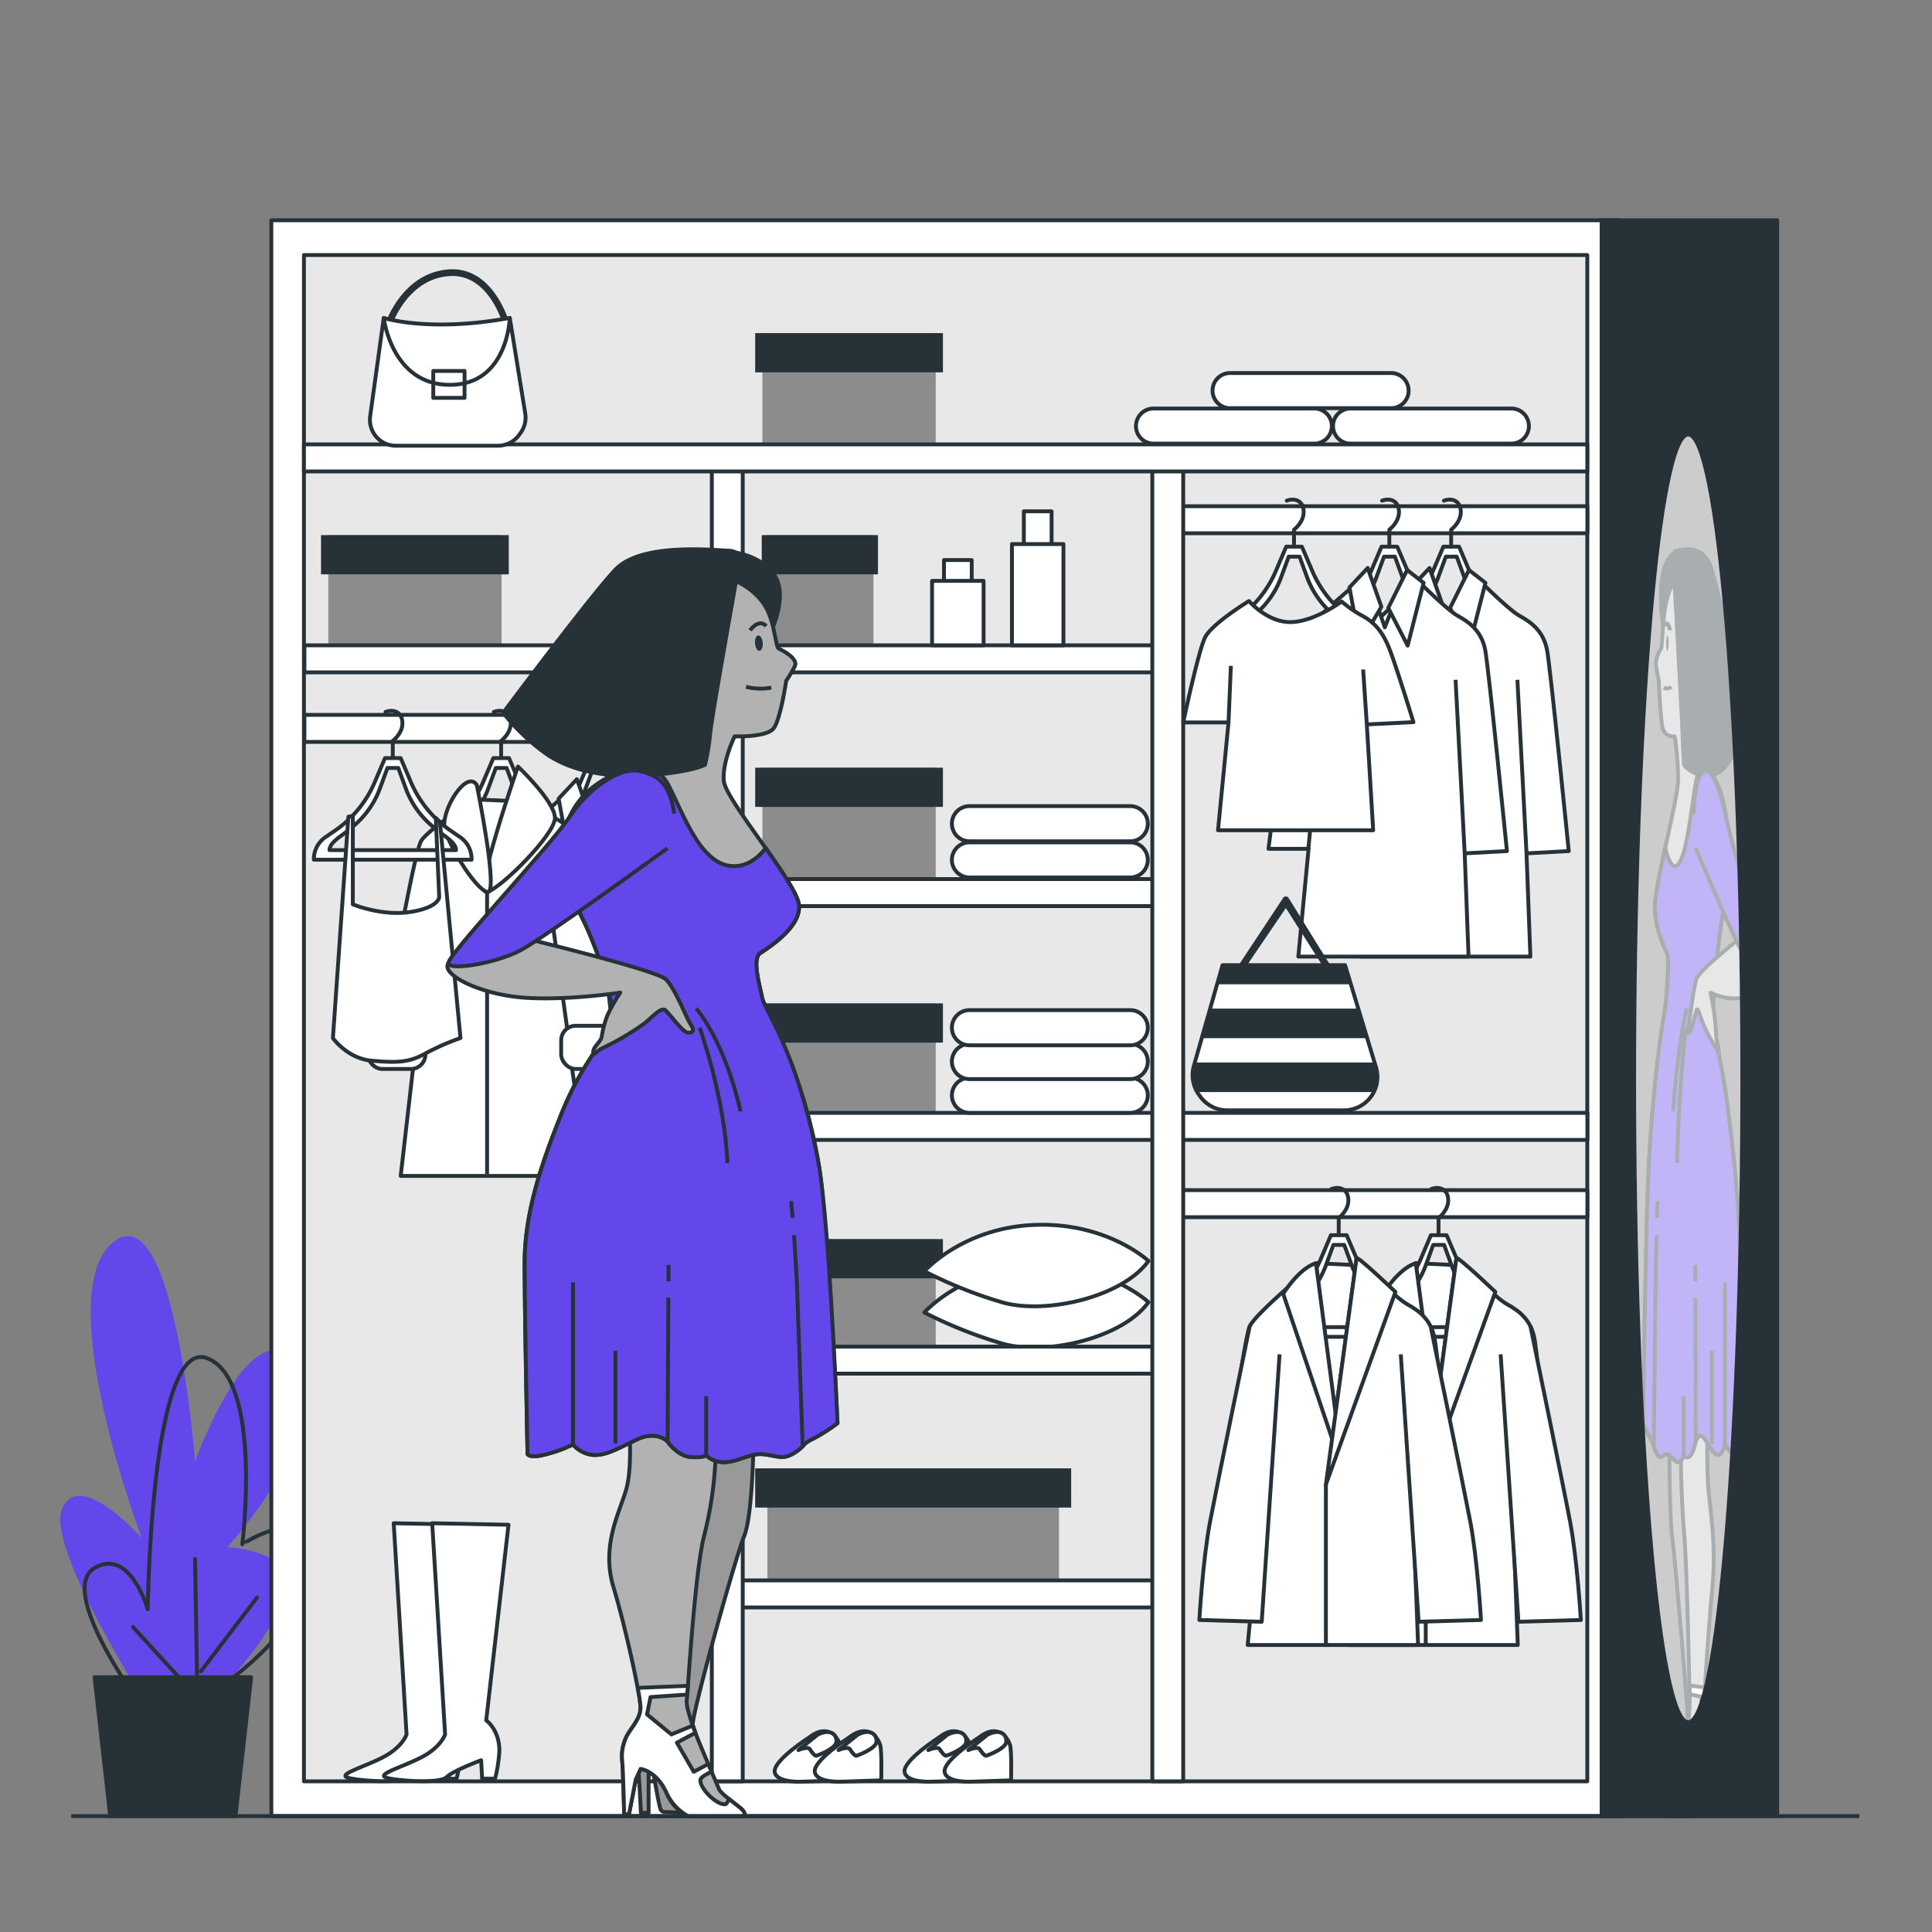 <svg xmlns="http://www.w3.org/2000/svg" viewBox="0 0 500 500"><rect x="0" y="0" width="500" height="500" fill="#808080" stroke="none"/><g id="freepik--Plants--inject-35"><path d="M42.06,447.83s-30.59-46.65-26-57.35,20.65,7.64,20.65,7.64S13,335.42,29.06,321.66s21.41,56.58,21.41,56.58S65,337.72,76.47,353s-17.59,47.41-17.59,47.41,19.88.76,14.53,13.76-19.88,26.76-19.88,26.76Z" style="fill:#6347EB"></path><path d="M33.65,437.12s-18.35-26-9.18-31.35,13.77,10.71,13.77,10.71.76-70.35,15.29-65,9.18,48.17,9.18,48.17S81.06,387.42,80.29,405s-25.23,32.88-25.23,32.88" style="fill:none;stroke:#263238;stroke-linecap:round;stroke-linejoin:round"></path><line x1="50.47" y1="438.65" x2="34.41" y2="421.06" style="fill:none;stroke:#263238;stroke-linecap:round;stroke-linejoin:round"></line><line x1="51.24" y1="447.06" x2="50.47" y2="403.48" style="fill:none;stroke:#263238;stroke-linecap:round;stroke-linejoin:round"></line><line x1="52" y1="432.53" x2="66.53" y2="413.42" style="fill:none;stroke:#263238;stroke-linecap:round;stroke-linejoin:round"></line><polygon points="65 434.06 24.47 434.06 28.52 470 60.95 470 65 434.06" style="fill:#263238;stroke:#263238;stroke-linecap:round;stroke-linejoin:round"></polygon></g><g id="freepik--Wardrobe--inject-35"><path d="M432,373.59s.07,18.71.76,24.06,4.34,47.67,4.1,48.9-1.14,16.16-1.48,18.39-1.17,3.34-.69,4,4.35,0,4.35,0,.27.22.41-.67S440,458,440,458l.34-1.11v12.25H441s.13-10.47.27-12.92a29.4,29.4,0,0,0-.14-7.8c-.55-2.9-1-3.34-1.58-8s.76-27,.62-35.65-2.69-16-2.69-19.16.2-16.71.2-16.71Z" style="fill:#999;stroke:#263238;stroke-linejoin:round"></path><path d="M441.93,368.58s-.31,11,.23,17,2,14.48,1,25.23-2.16,28.47-2.16,31a28.79,28.79,0,0,0,.93,6.5,34.48,34.48,0,0,1,.54,7.49c-.08,2.5-.16,13.74-.16,13.74h-.38l-.55-9-.38-2.75s-1.4.42-2.09,6.24c-.51,4.34-1.74,6-1.74,6h-4.52a4.79,4.79,0,0,1,.23-1.75,46.37,46.37,0,0,0,1.84-5.27c.15-1.25,1.72-12.71,2.1-16.46a50.14,50.14,0,0,0,.47-7c-.08-1.5-.62-32.72-1.4-42.21s-.92-18.49-.92-24.23-.62-6.5,2.32-8.25S441.62,362.58,441.93,368.58Z" style="fill:#c4c4c4;stroke:#263238;stroke-linejoin:round"></path><path d="M432.88,468.25c.16-.52.61-1.59,1-2.67a5.42,5.42,0,0,0,.31,1.36c.7.19,2-4.06,2-6.3a5,5,0,0,0-.89-2.11c.08-.62.17-1.28.25-2l1.17,2,1.36-7.63-1.48-2.55c.08-.73.16-1.37.21-1.87l1.71,2.28,2-5.18-.28-4.48-2.94-.65c0-.55,0-1.32-.06-2.26l4,.53c-.15,2.49-.23,4.3-.23,5a28.79,28.79,0,0,0,.93,6.5,34.48,34.48,0,0,1,.54,7.49c-.08,2.5-.16,13.74-.16,13.74h-.38l-.55-9-.38-2.75s-1.28.42-2.09,6.24c-.59,4.24-1.74,6-1.74,6h-4.52A4.79,4.79,0,0,1,432.88,468.25Z" style="fill:#fff;stroke:#263238;stroke-linejoin:round"></path><path d="M433.52,142.91s-2.59,1.06-3.44,7.1.76,15.5.76,15.5,2.83-13.53,3.56-14.59S434.6,143.2,433.52,142.91Z" style="fill:#263238;stroke:#263238;stroke-linejoin:round"></path><path d="M434.53,149s-2.53,1.83-3.64,8.55c-.64,3.91-.71,9.83-1,10.27s-1.62,2.57-1.28,4.67.68,3.69.68,3.69.44,9.9,1,12.3a2.83,2.83,0,0,0,3.13,2.09,79.15,79.15,0,0,1,.87,11.52c-.13,5-5.88,26.49-6,32.22s2.44,10.93,3.1,12.36.12,7.55-.14,11.49S428,276.2,426.74,301c-.74,14.35-1.52,67.31-1.52,67.31a33.77,33.77,0,0,0,1.93,4,5.35,5.35,0,0,1,.86,2s.85,2.75,1.62,2.75,1.47-1.25,2.4-.5,1.78,2.25,2.63,1.75a2.86,2.86,0,0,0,1.08-1.75s.15.75,1.24.5,1.85-4,1.85-4,.85-3,2.48-.5,2.39,4,3.4,4,1.7-2.75,1.7-2.75a11,11,0,0,0,2.09,2.5c1.39,1.25,1.55,0,1.55,0s.23-36.22.23-49.46-1.41-26.18-2.95-38.62-3.27-17.92-3.92-22.86,1.25-21.22,2.18-27.24,2.39-17.66,1.07-26.79-3.76-10.78-5.16-13.66-1.85-6.26-1.3-12.88,3.32-23.43.57-31.18S434.53,149,434.53,149Z" style="fill:#c4c4c4;stroke:#263238;stroke-linejoin:round"></path><path d="M431.21,166.36c0,1.1.09,2,.26,2.07s.33-.81.36-1.91-.09-2-.26-2.07S431.24,165.26,431.21,166.36Z" style="fill:#263238"></path><path d="M432.55,177.74a1.69,1.69,0,0,1-2,.22" style="fill:none;stroke:#263238;stroke-linejoin:round"></path><path d="M432.22,163.12s-.69-3.19-1.29-1.1" style="fill:none;stroke:#263238;stroke-linejoin:round"></path><path d="M431.26,258.11c.26-3.94.8-10.06.14-11.49s-3.24-6.63-3.1-12.36c.07-2.63,1.32-8.6,2.67-14.77.62,2.53,1.5,4.81,2.64,4.66,2.49-.33,3.8-12.26,5.11-20.69.9-5.85,2.58-5.33,3.52-4.46,1.41,2.28,3.31,4.67,4.42,12.35,1.32,9.13-.14,20.77-1.07,26.79s-2.83,22.3-2.18,27.24,2.37,10.41,3.92,22.86,2.95,25.38,2.95,38.62-.23,49.46-.23,49.46-.16,1.25-1.55,0a11,11,0,0,1-2.09-2.5s-.69,2.75-1.7,2.75-1.78-1.5-3.4-4-2.48.5-2.48.5-.77,3.74-1.85,4-1.24-.5-1.24-.5a2.86,2.86,0,0,1-1.08,1.75c-.85.5-1.71-1-2.63-1.75s-1.63.5-2.4.5-1.62-2.75-1.62-2.75a5.35,5.35,0,0,0-.86-2,33.77,33.77,0,0,1-1.93-4s.69-53,1.52-67.31C428.42,272.07,431,262.06,431.26,258.11Z" style="fill:#6347EB;stroke:#263238;stroke-linejoin:round"></path><path d="M436.54,261S434.32,269,433,287.65" style="fill:none;stroke:#263238;stroke-linejoin:round"></path><path d="M436.26,266s-2,18.26-2.22,35" style="fill:none;stroke:#263238;stroke-linejoin:round"></path><line x1="446.41" y1="373.82" x2="446.41" y2="331.86" style="fill:none;stroke:#263238;stroke-linejoin:round"></line><line x1="438.76" y1="331.61" x2="438.76" y2="327.36" style="fill:none;stroke:#263238;stroke-linejoin:round"></line><line x1="438.83" y1="373.08" x2="438.77" y2="335.85" style="fill:none;stroke:#263238;stroke-linejoin:round"></line><line x1="443.01" y1="373.58" x2="443.01" y2="349.59" style="fill:none;stroke:#263238;stroke-linejoin:round"></line><line x1="435.74" y1="376.57" x2="435.74" y2="361.33" style="fill:none;stroke:#263238;stroke-linejoin:round"></line><path d="M428.81,315.17c0-1.58.08-3.05.12-4.3" style="fill:none;stroke:#263238;stroke-linejoin:round"></path><path d="M428,374.32l.46-42.21s.1-6.21.24-12.44" style="fill:none;stroke:#263238;stroke-linejoin:round"></path><path d="M433.17,147.33s2.08,37.15,2.25,42.46.41,8.14.41,8.14,1,1.76,4.28,2.65,6.31-.82,8.36-5.28A68.25,68.25,0,0,0,452,184.46s-6.92-29.92-9-37-7.78-5.09-9.1-4.94S433.17,147.33,433.17,147.33Z" style="fill:#263238;stroke:#263238;stroke-linejoin:round"></path><path d="M450,243.07l-.33.26c-1.77,1.41-10,8-10.64,10.09-.76,2.3-1.66,10.08-2,11.74s-.14,2.22.25,2.07,1.45-4.87,1.78-5.79,1,1.79,1.7,3.47a42.27,42.27,0,0,0,3.18,6.11c.67.93.87,2.49.9,1.24s-.63-2.67-.68-3.94-.22-3.56-.47-5.64-1-5.78-1-5.78,4.21,2.13,7.73,1.31,6.67-6,6-8.9C456.4,249.31,453,242.38,450,243.07Z" style="fill:#c4c4c4;stroke:#263238;stroke-linejoin:round"></path><path d="M438.85,219.54s9.88,23.2,11.81,26.47,5.61,5.27,5.74,3.3-8.15-30.26-9.74-38-4.09-12.87-5.59-11.77-2.42,3.36-2.77,11" style="fill:#6347EB;stroke:#263238;stroke-linejoin:round"></path><ellipse cx="436.91" cy="279.08" rx="14.01" ry="166.63" style="fill:#fff;opacity:0.6"></ellipse><rect x="70.22" y="57" width="349" height="413" style="fill:#fff;stroke:#263238;stroke-linejoin:round"></rect><rect x="78.66" y="66" width="332.13" height="395" style="fill:#e8e8e8;stroke:#263238;stroke-linejoin:round"></rect><path d="M101.89,394.21l3.33,54.67s-1.07,3.38-6.4,6.05-12.18,4.46-8.27,5.28c3.55.75,13.42,1.37,15.09-.3s8.91-4.36,8.91-4.36l.27,4.78h3.33a36.83,36.83,0,0,0,1.13-7.24c0-5.49-3.41-7.86-3.41-7.86l5.77-50.62Z" style="fill:#fff;stroke:#263238;stroke-linejoin:round"></path><path d="M111.85,394.21l3.34,54.67s-1.07,3.38-6.4,6.05-12.18,4.46-8.27,5.28c3.54.75,13.42,1.37,15.08-.3s8.92-4.36,8.92-4.36l.26,4.78h3.34a37.13,37.13,0,0,0,1.12-7.24c0-5.49-3.41-7.86-3.41-7.86l5.77-50.62Z" style="fill:#fff;stroke:#263238;stroke-linejoin:round"></path><rect x="197.31" y="198.68" width="44.85" height="28.64" style="fill:#8c8c8c"></rect><rect x="195.44" y="198.68" width="48.59" height="10.15" style="fill:#263238"></rect><rect x="197.31" y="259.68" width="44.85" height="28.64" style="fill:#8c8c8c"></rect><rect x="195.44" y="259.68" width="48.59" height="10.15" style="fill:#263238"></rect><rect x="197.31" y="320.68" width="44.85" height="28.64" style="fill:#8c8c8c"></rect><rect x="195.44" y="320.68" width="48.59" height="10.15" style="fill:#263238"></rect><rect x="198.59" y="380.01" width="75.48" height="28.64" style="fill:#8c8c8c"></rect><rect x="195.44" y="380.01" width="81.78" height="10.15" style="fill:#263238"></rect><rect x="198.3" y="138.49" width="27.76" height="28.64" style="fill:#8c8c8c"></rect><rect x="197.14" y="138.49" width="30.08" height="10.15" style="fill:#263238"></rect><rect x="186.9" y="167" width="112.13" height="7" style="fill:#fff;stroke:#263238;stroke-linejoin:round"></rect><rect x="186.9" y="227.5" width="112.13" height="7" style="fill:#fff;stroke:#263238;stroke-linejoin:round"></rect><rect x="186.9" y="288" width="112.13" height="7" style="fill:#fff;stroke:#263238;stroke-linejoin:round"></rect><rect x="300.9" y="288" width="109.91" height="7" style="fill:#fff;stroke:#263238;stroke-linejoin:round"></rect><rect x="300.9" y="308" width="109.91" height="7" style="fill:#fff;stroke:#263238;stroke-linejoin:round"></rect><rect x="300.9" y="131" width="109.91" height="7" style="fill:#fff;stroke:#263238;stroke-linejoin:round"></rect><path d="M297.22,337s-10.67-10-29.33-9.33-28.67,12-28.67,12a116.61,116.61,0,0,0,20,8C270.55,351,290.55,346.33,297.22,337Z" style="fill:#fff;stroke:#263238;stroke-linejoin:round"></path><path d="M297.22,326.33s-10.67-10-29.33-9.33-28.67,12-28.67,12a115.66,115.66,0,0,0,20,8C270.55,340.33,290.55,335.67,297.22,326.33Z" style="fill:#fff;stroke:#263238;stroke-linejoin:round"></path><rect x="186.9" y="348.5" width="112.13" height="7" style="fill:#fff;stroke:#263238;stroke-linejoin:round"></rect><rect x="186.9" y="409" width="112.13" height="7" style="fill:#fff;stroke:#263238;stroke-linejoin:round"></rect><rect x="84.96" y="138.49" width="44.85" height="28.64" style="fill:#8c8c8c"></rect><rect x="83.08" y="138.49" width="48.59" height="10.15" style="fill:#263238"></rect><rect x="197.31" y="86.21" width="44.85" height="28.64" style="fill:#8c8c8c"></rect><rect x="195.44" y="86.21" width="48.59" height="10.15" style="fill:#263238"></rect><rect x="78.78" y="167" width="110.24" height="7" style="fill:#fff;stroke:#263238;stroke-linejoin:round"></rect><rect x="78.78" y="185" width="110.24" height="7" style="fill:#fff;stroke:#263238;stroke-linejoin:round"></rect><path d="M172.56,216.82l-3.07-2.12a29,29,0,0,1-10-12.51l-2.56-6h-4.06l-2.55,6a29,29,0,0,1-10,12.51l-3.07,2.12a6.89,6.89,0,0,0-2.77,5.67h40.82A6.88,6.88,0,0,0,172.56,216.82ZM156.05,220H138.51c0-1.88,3-3.62,4.19-4.58l2.12-1.72a23.21,23.21,0,0,0,6.92-10.12l1.77-4.83h2.81l1.77,4.83A23.13,23.13,0,0,0,165,213.68l2.12,1.72c1.19,1,4.13,2.7,4.13,4.58Z" style="fill:#fff;stroke:#263238;stroke-linejoin:round"></path><path d="M154.89,196.12v-4.38s2.5-1.87,2.5-4.58-2.08-3.76-4.38-2.92" style="fill:none;stroke:#263238;stroke-linecap:round;stroke-linejoin:round"></path><path d="M149,203.44,153.72,217l5.78-14.83s9.87,10.1,13.12,11.88,6.2,4.13,7.09,8.85,5.61,52,5.61,52l-10.93.59,1,26.72h-44.1l2.66-27.9H123.61s6.49-51.08,8.26-54.62S149,203.44,149,203.44Z" style="fill:#fff;stroke:#263238;stroke-linejoin:round"></path><polygon points="144.57 206.68 147.23 221.15 152.84 211.7 149.29 201.66 144.57 206.68" style="fill:#fff;stroke:#263238;stroke-linejoin:round"></polygon><polygon points="159.5 202.19 154.61 212 159.63 221.74 163.76 205.5 159.5 202.19" style="fill:#fff;stroke:#263238;stroke-linejoin:round"></polygon><line x1="174.39" y1="275.48" x2="172.03" y2="230.6" style="fill:none;stroke:#263238;stroke-linejoin:round"></line><line x1="133.94" y1="274.3" x2="138.07" y2="230.6" style="fill:none;stroke:#263238;stroke-linejoin:round"></line><path d="M393.22,162.16,390.16,160a29,29,0,0,1-10-12.52l-2.56-6h-4.06l-2.56,6A29,29,0,0,1,361,160l-3.07,2.12a6.85,6.85,0,0,0-2.77,5.66H396A6.85,6.85,0,0,0,393.22,162.16Zm-16.5,3.15H359.18c0-1.88,3-3.62,4.19-4.58l2.12-1.72a23.05,23.05,0,0,0,6.91-10.12l1.78-4.83H377l1.77,4.83A23.05,23.05,0,0,0,385.67,159l2.13,1.72c1.18,1,4.13,2.7,4.13,4.58Z" style="fill:#fff;stroke:#263238;stroke-linejoin:round"></path><path d="M375.56,141.46v-4.38s2.5-1.88,2.5-4.59-2.09-3.75-4.38-2.92" style="fill:none;stroke:#263238;stroke-linecap:round;stroke-linejoin:round"></path><path d="M369.67,148.77l4.72,13.58,5.78-14.83s9.87,10.11,13.12,11.88,6.2,4.13,7.09,8.86,5.61,52,5.61,52l-10.93.59,1,26.72H352l2.66-27.9H344.27s6.5-51.09,8.27-54.63S369.67,148.77,369.67,148.77Z" style="fill:#fff;stroke:#263238;stroke-linejoin:round"></path><polygon points="365.24 152.02 367.89 166.49 373.5 157.04 369.96 147 365.24 152.02" style="fill:#fff;stroke:#263238;stroke-linejoin:round"></polygon><polygon points="380.17 147.52 375.28 157.33 380.3 167.08 384.43 150.84 380.17 147.52" style="fill:#fff;stroke:#263238;stroke-linejoin:round"></polygon><line x1="395.06" y1="220.82" x2="392.7" y2="175.94" style="fill:none;stroke:#263238;stroke-linejoin:round"></line><line x1="354.61" y1="219.64" x2="358.74" y2="175.94" style="fill:none;stroke:#263238;stroke-linejoin:round"></line><path d="M377.22,162.16,374.16,160a29,29,0,0,1-10-12.52l-2.56-6h-4.06l-2.56,6A29,29,0,0,1,345,160l-3.07,2.12a6.85,6.85,0,0,0-2.77,5.66H380A6.85,6.85,0,0,0,377.22,162.16Zm-16.5,3.15H343.18c0-1.88,3-3.62,4.19-4.58l2.12-1.72a23.05,23.05,0,0,0,6.91-10.12l1.78-4.83H361l1.77,4.83A23.05,23.05,0,0,0,369.67,159l2.13,1.72c1.18,1,4.13,2.7,4.13,4.58Z" style="fill:#fff;stroke:#263238;stroke-linejoin:round"></path><path d="M359.56,141.46v-4.38s2.5-1.88,2.5-4.59-2.09-3.75-4.38-2.92" style="fill:none;stroke:#263238;stroke-linecap:round;stroke-linejoin:round"></path><path d="M353.67,148.77l4.72,13.58,5.78-14.83s9.87,10.11,13.12,11.88,6.2,4.13,7.09,8.86,5.61,52,5.61,52l-10.93.59,1,26.72H336l2.66-27.9H328.27s6.5-51.09,8.27-54.63S353.67,148.77,353.67,148.77Z" style="fill:#fff;stroke:#263238;stroke-linejoin:round"></path><polygon points="349.24 152.02 351.89 166.49 357.5 157.04 353.96 147 349.24 152.02" style="fill:#fff;stroke:#263238;stroke-linejoin:round"></polygon><polygon points="364.17 147.52 359.28 157.33 364.3 167.08 368.43 150.84 364.17 147.52" style="fill:#fff;stroke:#263238;stroke-linejoin:round"></polygon><line x1="379.06" y1="220.82" x2="376.7" y2="175.94" style="fill:none;stroke:#263238;stroke-linejoin:round"></line><line x1="338.61" y1="219.64" x2="342.74" y2="175.94" style="fill:none;stroke:#263238;stroke-linejoin:round"></line><polygon points="366.41 326.91 377.29 327.43 377.29 374.03 364.37 374.03 366.41 326.91" style="fill:#fff;stroke:#263238;stroke-linejoin:round"></polygon><path d="M390,340.3l-3.06-2.12a29,29,0,0,1-10-12.52l-2.56-6h-4.06l-2.56,6a29,29,0,0,1-10,12.52l-3.07,2.12a6.86,6.86,0,0,0-2.77,5.66h40.82A6.86,6.86,0,0,0,390,340.3Zm-16.5,3.16H355.92c0-1.89,3-3.63,4.19-4.59l2.12-1.71A23.24,23.24,0,0,0,369.15,327l1.77-4.82h2.81L375.5,327a23.14,23.14,0,0,0,6.91,10.13l2.13,1.71c1.18,1,4.13,2.7,4.13,4.59Z" style="fill:#fff;stroke:#263238;stroke-linejoin:round"></path><path d="M372.3,319.6v-4.38s2.5-1.88,2.5-4.59-2.09-3.75-4.38-2.92" style="fill:none;stroke:#263238;stroke-linecap:round;stroke-linejoin:round"></path><path d="M366.41,326.91l4.72,41.59,5.78-42.84s9.87,10.11,13.12,11.88,6.2,4.14,7.09,8.86,5.61,52,5.61,52L391.8,399l1,26.72h-44.1l2.66-27.9H341s6.5-51.08,8.27-54.63S366.41,326.91,366.41,326.91Z" style="fill:#fff;stroke:#263238;stroke-linejoin:round"></path><path d="M366.41,326.91l5.8,44.35-1.38,1.85-12.92-38.3S362,328.24,366.41,326.91Z" style="fill:#fff;stroke:#263238;stroke-linejoin:round"></path><path d="M376.91,325.66,369,384.18l18-49.83S376.85,324.68,376.91,325.66Z" style="fill:#fff;stroke:#263238;stroke-linejoin:round"></path><path d="M349.28,343.15s-8.44,41-10.29,50.72-2.77,25.38-2.77,25.38l16.15.46L357,350.5" style="fill:#fff;stroke:#263238;stroke-linejoin:round"></path><path d="M396.06,343.15s8.45,41,10.29,50.72,2.77,25.38,2.77,25.38l-16.15.46-4.61-69.21" style="fill:#fff;stroke:#263238;stroke-linejoin:round"></path><line x1="368.98" y1="384.18" x2="368.98" y2="426.17" style="fill:#fff;stroke:#263238;stroke-linejoin:round"></line><polygon points="340.57 326.91 351.45 327.43 351.45 374.03 338.53 374.03 340.57 326.91" style="fill:#fff;stroke:#263238;stroke-linejoin:round"></polygon><path d="M364.13,340.3l-3.07-2.12a29,29,0,0,1-10-12.52l-2.56-6h-4.06l-2.55,6a29,29,0,0,1-10,12.52l-3.07,2.12a6.89,6.89,0,0,0-2.77,5.66h40.82A6.88,6.88,0,0,0,364.13,340.3Zm-16.51,3.16H330.08c0-1.89,3-3.63,4.19-4.59l2.12-1.71A23.24,23.24,0,0,0,343.31,327l1.77-4.82h2.81l1.77,4.82a23.16,23.16,0,0,0,6.92,10.13l2.12,1.71c1.19,1,4.13,2.7,4.13,4.59Z" style="fill:#fff;stroke:#263238;stroke-linejoin:round"></path><path d="M346.46,319.6v-4.38s2.5-1.88,2.5-4.59-2.08-3.75-4.38-2.92" style="fill:none;stroke:#263238;stroke-linecap:round;stroke-linejoin:round"></path><path d="M340.57,326.91l4.72,41.59,5.78-42.84s9.87,10.11,13.12,11.88,6.2,4.14,7.09,8.86,5.61,52,5.61,52L366,399l1,26.72h-44.1l2.66-27.9H315.18s6.49-51.08,8.26-54.63S340.57,326.91,340.57,326.91Z" style="fill:#fff;stroke:#263238;stroke-linejoin:round"></path><path d="M340.57,326.91l5.8,44.35L345,373.11l-12.92-38.3S336.15,328.24,340.57,326.91Z" style="fill:#fff;stroke:#263238;stroke-linejoin:round"></path><path d="M351.07,325.66l-7.93,58.52,18-49.83S351,324.68,351.07,325.66Z" style="fill:#fff;stroke:#263238;stroke-linejoin:round"></path><path d="M323.44,343.15s-8.44,41-10.29,50.72-2.76,25.38-2.76,25.38l16.14.46,4.62-69.21" style="fill:#fff;stroke:#263238;stroke-linejoin:round"></path><path d="M370.23,343.15s8.44,41,10.29,50.72,2.76,25.38,2.76,25.38l-16.14.46-4.62-69.21" style="fill:#fff;stroke:#263238;stroke-linejoin:round"></path><line x1="343.14" y1="384.18" x2="343.14" y2="426.17" style="fill:#fff;stroke:#263238;stroke-linejoin:round"></line><rect x="298.22" y="118" width="8" height="343" transform="translate(604.44 579) rotate(180)" style="fill:#fff;stroke:#263238;stroke-linejoin:round"></rect><rect x="184.22" y="118" width="8" height="343" transform="translate(376.44 579) rotate(180)" style="fill:#fff;stroke:#263238;stroke-linejoin:round"></rect><rect x="78.66" y="115" width="332.13" height="7" style="fill:#fff;stroke:#263238;stroke-linejoin:round"></rect><path d="M131.29,85.63a.88.88,0,0,1-.85-.68c0-.14-3.52-14.21-14.12-13.5-11,.73-15,12.93-15,13.06a.89.89,0,0,1-1.1.57A.86.86,0,0,1,99.64,84c0-.14,4.32-13.47,16.57-14.28,12-.78,15.9,14.68,15.94,14.84a.87.87,0,0,1-.65,1A.76.76,0,0,1,131.29,85.63Z" style="fill:#263238"></path><path d="M99.31,82.28s11.7,3.82,32.62,0l4,24.7a6.68,6.68,0,0,1-1.17,5l-.42.58a6.71,6.71,0,0,1-5.44,2.79H102.4a6.7,6.7,0,0,1-6-3.8h0a6.74,6.74,0,0,1-.6-3.83Z" style="fill:#fff;stroke:#263238;stroke-linecap:round;stroke-linejoin:round"></path><path d="M131.93,82.28s-.45,17.32-15.52,17.32-17.1-17.32-17.1-17.32" style="fill:none;stroke:#263238;stroke-linecap:round;stroke-linejoin:round"></path><rect x="112.13" y="96" width="8.1" height="6.97" style="fill:none;stroke:#263238;stroke-linecap:round;stroke-linejoin:round"></rect><path d="M316.39,249.78h31.72l8,26.44a8.62,8.62,0,0,1-1.33,7.64h0a8.65,8.65,0,0,1-6.94,3.49H317.63a8.63,8.63,0,0,1-7-3.56l-.34-.47a8.65,8.65,0,0,1-1.33-7.44Z" style="fill:#fff;stroke:#263238;stroke-linecap:round;stroke-linejoin:round"></path><polygon points="313.2 261.02 311.03 268.68 353.81 268.68 351.5 261.02 313.2 261.02" style="fill:#263238"></polygon><path d="M309,275.88a8.67,8.67,0,0,0,.88,6.74H355.5a8.6,8.6,0,0,0,.58-6.4l-.37-1.25H309.24Z" style="fill:#263238"></path><polygon points="316.39 249.78 314.98 254.73 349.6 254.73 348.11 249.78 316.39 249.78" style="fill:#263238"></polygon><path d="M320,253.13a.78.78,0,0,1-.39-.1.91.91,0,0,1-.4-1.2L332,232.5a.84.84,0,0,1,.79-.5.88.88,0,0,1,.78.52l11.7,18.88a.89.89,0,0,1-.43,1.18.86.86,0,0,1-1.15-.43L332.78,235l-12,17.66A.88.88,0,0,1,320,253.13Z" style="fill:#263238"></path><path d="M147.36,216.82l-3.07-2.12a29,29,0,0,1-10-12.51l-2.55-6h-4.06l-2.56,6a29,29,0,0,1-10,12.51l-3.07,2.12a6.88,6.88,0,0,0-2.76,5.67h40.82A6.89,6.89,0,0,0,147.36,216.82ZM130.86,220H113.31c0-1.88,3-3.62,4.19-4.58l2.12-1.72a23.13,23.13,0,0,0,6.92-10.12l1.77-4.83h2.81l1.77,4.83a23.21,23.21,0,0,0,6.92,10.12l2.12,1.72c1.19,1,4.13,2.7,4.13,4.58Z" style="fill:#fff;stroke:#263238;stroke-linejoin:round"></path><path d="M129.69,196.12v-4.38s2.5-1.87,2.5-4.58-2.08-3.76-4.38-2.92" style="fill:none;stroke:#263238;stroke-linecap:round;stroke-linejoin:round"></path><path d="M143.63,211.69s9.06,5.32,9.59,8.52,5.85,50.58,5.85,50.58l-11.71,1.06,4.79,32.48H103.7l3.73-32.48-9.05-.53s8.52-50.58,10.65-53.77,13.84-10.65,13.84-10.65l12.78.53Z" style="fill:#fff;stroke:#263238;stroke-linejoin:round"></path><path d="M134.05,198.38s-11.71,33.54-8,32.48,17.57-14.91,17.57-19.17S134.05,198.38,134.05,198.38Z" style="fill:#fff;stroke:#263238;stroke-linejoin:round"></path><path d="M123.4,203.17s5.86,28.75,2.66,27.69-9.6-11.55-10.92-16.16S120.74,198.91,123.4,203.17Z" style="fill:#fff;stroke:#263238;stroke-linejoin:round"></path><rect x="145.23" y="265.47" width="14.91" height="11.18" rx="3.75" style="fill:#fff;stroke:#263238;stroke-linejoin:round"></rect><rect x="95.18" y="265.47" width="14.91" height="11.18" rx="3.75" style="fill:#fff;stroke:#263238;stroke-linejoin:round"></rect><line x1="146.83" y1="266.53" x2="142.57" y2="235.65" style="fill:#fff;stroke:#263238;stroke-linejoin:round"></line><line x1="107.96" y1="264.93" x2="113.82" y2="236.18" style="fill:#fff;stroke:#263238;stroke-linejoin:round"></line><line x1="126.06" y1="230.86" x2="126.06" y2="303.8" style="fill:#fff;stroke:#263238;stroke-linejoin:round"></line><path d="M119.31,216.82l-3.06-2.12a29,29,0,0,1-10-12.51l-2.56-6H99.64l-2.56,6a28.94,28.94,0,0,1-10,12.51L84,216.82a6.87,6.87,0,0,0-2.77,5.67h40.82A6.87,6.87,0,0,0,119.31,216.82ZM102.81,220H85.27c0-1.88,3-3.62,4.19-4.58l2.12-1.72a23.11,23.11,0,0,0,6.91-10.12l1.78-4.83h2.81l1.77,4.83a23.11,23.11,0,0,0,6.91,10.12l2.13,1.72c1.18,1,4.13,2.7,4.13,4.58Z" style="fill:#fff;stroke:#263238;stroke-linejoin:round"></path><path d="M101.65,196.12v-4.38s2.5-1.87,2.5-4.58-2.09-3.76-4.38-2.92" style="fill:none;stroke:#263238;stroke-linecap:round;stroke-linejoin:round"></path><path d="M90.16,211.37l-4,57.29s3.73,5.32,10.12,5.86,9.48.53,13.79-1.87a62.09,62.09,0,0,1,9.1-4l-5.32-55.91-1.07-1.06.89,20.41s.18,2.66-7.28,3.9-15.08-1.95-15.08-1.95V211.16Z" style="fill:#fff;stroke:#263238;stroke-linejoin:round"></path><path d="M352.56,162.16,349.49,160a29,29,0,0,1-10-12.52l-2.56-6h-4.06l-2.55,6a29,29,0,0,1-10,12.52l-3.07,2.12a6.87,6.87,0,0,0-2.77,5.66h40.82A6.87,6.87,0,0,0,352.56,162.16Zm-16.51,3.15H318.51c0-1.88,3-3.62,4.19-4.58l2.12-1.72a23.15,23.15,0,0,0,6.92-10.12l1.77-4.83h2.81l1.77,4.83A23.07,23.07,0,0,0,345,159l2.12,1.72c1.19,1,4.13,2.7,4.13,4.58Z" style="fill:#fff;stroke:#263238;stroke-linejoin:round"></path><path d="M334.89,141.46v-4.38s2.5-1.88,2.5-4.59-2.08-3.75-4.38-2.92" style="fill:none;stroke:#263238;stroke-linecap:round;stroke-linejoin:round"></path><path d="M323.23,155.55s4.65,5.36,10.49,5.45c6.21.1,13.5-5.33,13.5-5.33a30.35,30.35,0,0,0,5.4,3.73c3.25,1.77,5.39,4.36,7.09,8.86,1.9,5,6.09,18.63,6.09,18.63l-12.07.59,1.65,27.39H315.22l2.72-27.9H306.22s3.88-18.42,5.65-22S323.23,155.55,323.23,155.55Z" style="fill:#fff;stroke:#263238;stroke-linejoin:round"></path><line x1="317.94" y1="186.97" x2="318.55" y2="172.33" style="fill:none;stroke:#263238;stroke-linejoin:round"></line><line x1="353.73" y1="187.48" x2="352.78" y2="173.27" style="fill:none;stroke:#263238;stroke-linejoin:round"></line><path d="M414.5,57V470h45.43V57Zm22.41,388.71c-7.74,0-14-74.6-14-166.63s6.27-166.64,14-166.64,14,74.61,14,166.64S444.65,445.71,436.91,445.71Z" style="fill:#263238;stroke:#263238;stroke-linejoin:round"></path><path d="M292.5,278.93H250.9a4.55,4.55,0,0,0-4.55,4.55h0A4.55,4.55,0,0,0,250.9,288h41.6a4.55,4.55,0,0,0,4.55-4.54h0A4.55,4.55,0,0,0,292.5,278.93Z" style="fill:#fff;stroke:#263238;stroke-linejoin:round"></path><path d="M292.5,270.17H250.9a4.55,4.55,0,0,0-4.55,4.55h0a4.55,4.55,0,0,0,4.55,4.55h41.6a4.55,4.55,0,0,0,4.55-4.55h0A4.55,4.55,0,0,0,292.5,270.17Z" style="fill:#fff;stroke:#263238;stroke-linejoin:round"></path><path d="M292.5,261.42H250.9a4.55,4.55,0,0,0-4.55,4.55h0a4.55,4.55,0,0,0,4.55,4.55h41.6a4.55,4.55,0,0,0,4.55-4.55h0A4.55,4.55,0,0,0,292.5,261.42Z" style="fill:#fff;stroke:#263238;stroke-linejoin:round"></path><path d="M292.5,218H250.9a4.55,4.55,0,0,0-4.55,4.54h0a4.55,4.55,0,0,0,4.55,4.55h41.6a4.55,4.55,0,0,0,4.55-4.55h0A4.55,4.55,0,0,0,292.5,218Z" style="fill:#fff;stroke:#263238;stroke-linejoin:round"></path><path d="M292.5,208.62H250.9a4.55,4.55,0,0,0-4.55,4.55h0a4.55,4.55,0,0,0,4.55,4.55h41.6a4.55,4.55,0,0,0,4.55-4.55h0A4.55,4.55,0,0,0,292.5,208.62Z" style="fill:#fff;stroke:#263238;stroke-linejoin:round"></path><path d="M340.13,105.72h-41.6a4.54,4.54,0,0,0-4.54,4.55h0a4.54,4.54,0,0,0,4.54,4.54h41.6a4.55,4.55,0,0,0,4.55-4.54h0A4.55,4.55,0,0,0,340.13,105.72Z" style="fill:#fff;stroke:#263238;stroke-linejoin:round"></path><path d="M360,96.54H318.36a4.54,4.54,0,0,0-4.55,4.55h0a4.55,4.55,0,0,0,4.55,4.55H360a4.55,4.55,0,0,0,4.55-4.55h0A4.55,4.55,0,0,0,360,96.54Z" style="fill:#fff;stroke:#263238;stroke-linejoin:round"></path><path d="M391.13,105.72h-41.6a4.54,4.54,0,0,0-4.54,4.55h0a4.54,4.54,0,0,0,4.54,4.54h41.6a4.55,4.55,0,0,0,4.55-4.54h0A4.55,4.55,0,0,0,391.13,105.72Z" style="fill:#fff;stroke:#263238;stroke-linejoin:round"></path><rect x="244.3" y="144.94" width="7.18" height="5.7" style="fill:#fff;stroke:#263238;stroke-linejoin:round"></rect><rect x="241.22" y="150.33" width="13.33" height="16.67" style="fill:#fff;stroke:#263238;stroke-linejoin:round"></rect><rect x="264.97" y="132.33" width="7.18" height="8.95" style="fill:#fff;stroke:#263238;stroke-linejoin:round"></rect><rect x="261.89" y="140.8" width="13.33" height="26.2" style="fill:#fff;stroke:#263238;stroke-linejoin:round"></rect><path d="M209.31,449.71s-9.18,5.88-8.82,8.82,7,2.57,7,2.57l10.2-.35s.21-7.63-.28-9.2S214.46,445.67,209.31,449.71Z" style="fill:#fff;stroke:#263238;stroke-linejoin:round"></path><path d="M211.63,448.92l-5,4s2.48-1.1,3-.18,1.28,1.65,1.56,1.65,4.86-1.75,5.23-3.4S215.29,447.09,211.63,448.92Z" style="fill:#fff;stroke:#263238;stroke-linejoin:round"></path><path d="M219.67,449.71s-9.18,5.88-8.81,8.82,7,2.57,7,2.57l10.2-.35s.21-7.63-.28-9.2S224.82,445.67,219.67,449.71Z" style="fill:#fff;stroke:#263238;stroke-linejoin:round"></path><path d="M222,448.92l-5,4s2.47-1.1,3-.18,1.29,1.65,1.56,1.65,4.86-1.75,5.23-3.4S225.66,447.09,222,448.92Z" style="fill:#fff;stroke:#263238;stroke-linejoin:round"></path><path d="M242.91,449.71s-9.18,5.88-8.81,8.82,7,2.57,7,2.57l10.2-.35s.21-7.63-.28-9.2S248.06,445.67,242.91,449.71Z" style="fill:#fff;stroke:#263238;stroke-linejoin:round"></path><path d="M245.23,448.92l-5,4s2.48-1.1,3-.18,1.28,1.65,1.56,1.65,4.86-1.75,5.23-3.4S248.89,447.09,245.23,448.92Z" style="fill:#fff;stroke:#263238;stroke-linejoin:round"></path><path d="M253.27,449.71s-9.18,5.88-8.81,8.82,7,2.57,7,2.57l10.2-.35s.21-7.63-.28-9.2S258.42,445.67,253.27,449.71Z" style="fill:#fff;stroke:#263238;stroke-linejoin:round"></path><path d="M255.59,448.92l-5,4s2.47-1.1,3-.18,1.29,1.65,1.56,1.65,4.86-1.75,5.23-3.4S259.26,447.09,255.59,448.92Z" style="fill:#fff;stroke:#263238;stroke-linejoin:round"></path></g><g id="freepik--Character--inject-35"><path d="M195,373.59s-.22,18.71-2.45,24.06-14,47.67-13.24,48.9,3.66,16.16,4.77,18.39,3.79,3.34,2.23,4-14,0-14,0a1.2,1.2,0,0,1-1.34-.67c-.45-.89-2-10.25-2-10.25l-1.11-1.11v12.25h-2s-.44-10.47-.89-12.92-1.33-4.9.45-7.8,3.34-3.34,5.12-8-2.45-27-2-35.65,8.69-16,8.69-19.16-.67-16.71-.67-16.71Z" style="fill:#999;stroke:#263238;stroke-linejoin:round"></path><path d="M162.78,368.58s1,11-.75,17-6.5,14.48-3.25,25.23,7,28.47,7,31-1.5,4.25-3,6.5a11.53,11.53,0,0,0-1.75,7.49c.25,2.5.5,13.74.5,13.74h1.25l1.75-9,1.25-2.75s4.51.42,6.74,6.24a11.3,11.3,0,0,0,5.61,6h14.62s.25-.75-.74-1.75-5.44-4-5.94-5.27-5.56-12.71-6.8-16.46-1.75-5.5-1.5-7,2-32.72,4.49-42.21a97.29,97.29,0,0,0,3-24.23c0-5.75,2-6.5-7.49-8.25S163.78,362.58,162.78,368.58Z" style="fill:#b2b2b2;stroke:#263238;stroke-linejoin:round"></path><path d="M192,468.25c-.53-.52-2-1.59-3.32-2.67,0,0-.57,1.33-1,1.36-2.25.19-6.58-4.06-6.41-6.3.06-.89,2.87-2.11,2.87-2.11-.26-.62-.55-1.28-.83-2l-3.77,2L175.18,451l4.78-2.55c-.28-.73-.52-1.37-.68-1.87l-5.52,2.28-6.31-5.18.91-4.48,9.5-.65c0-.55.1-1.32.17-2.26l-13,.53a40,40,0,0,1,.75,5c0,2.5-1.5,4.25-3,6.5a11.53,11.53,0,0,0-1.75,7.49c.25,2.5.5,13.74.5,13.74h1.25l1.75-9,1.25-2.75s4.12.42,6.74,6.24a13,13,0,0,0,5.61,6h14.62S193,469.25,192,468.25Z" style="fill:#fff;stroke:#263238;stroke-linejoin:round"></path><path d="M189.94,142.91s8.36,1.06,11.11,7.1-2.47,15.5-2.47,15.5-9.15-13.53-11.49-14.59S186.45,143.2,189.94,142.91Z" style="fill:#263238;stroke:#263238;stroke-linejoin:round"></path><path d="M186.68,149s8.17,1.83,11.73,8.55c2.08,3.91,2.32,9.83,3.11,10.27s5.23,2.57,4.15,4.67a35.92,35.92,0,0,1-2.2,3.69s-1.44,9.9-3.24,12.3-10.11,2.09-10.11,2.09-3.22,6.54-2.8,11.52,19,26.49,19.46,32.22-7.86,10.93-10,12.36-.38,7.55.45,11.49S207.64,276.2,211.82,301c2.41,14.35,4.92,67.31,4.92,67.31a46.61,46.61,0,0,1-6.25,4c-2.25,1-2.75,2-2.75,2s-2.75,2.75-5.24,2.75-4.75-1.25-7.75-.5-5.74,2.25-8.49,1.75-3.5-1.75-3.5-1.75-.5.75-4,.5-6-4-6-4-2.75-3-8-.5-7.75,4-11,4a7.92,7.92,0,0,1-5.49-2.75,33.93,33.93,0,0,1-6.75,2.5c-4.49,1.25-5,0-5,0s-.75-36.22-.75-49.46,4.55-26.18,9.54-38.62,10.54-17.92,12.64-22.86-4-21.22-7-27.24-7.73-17.66-3.48-26.79,12.14-10.78,16.67-13.66,6-6.26,4.19-12.88-10.71-23.43-1.83-31.18S186.68,149,186.68,149Z" style="fill:#b2b2b2;stroke:#263238;stroke-linejoin:round"></path><path d="M197.39,166.36c.09,1.1-.28,2-.83,2.07s-1.07-.81-1.16-1.91.28-2,.83-2.07S197.3,165.26,197.39,166.36Z" style="fill:#263238"></path><path d="M193.07,177.74a15.21,15.21,0,0,0,6.54.22" style="fill:none;stroke:#263238;stroke-linejoin:round"></path><path d="M194.12,163.12s2.24-3.19,4.17-1.1" style="fill:none;stroke:#263238;stroke-linejoin:round"></path><path d="M197.23,258.11c-.83-3.94-2.59-10.06-.45-11.49s10.48-6.63,10-12.36c-.21-2.63-4.26-8.6-8.61-14.77-2,2.53-4.84,4.81-8.52,4.66-8.05-.33-12.29-12.26-16.5-20.69-2.92-5.85-8.34-5.33-11.38-4.46-4.55,2.28-10.7,4.67-14.29,12.35-4.25,9.13.47,20.77,3.48,26.79s9.12,22.3,7,27.24-7.66,10.41-12.64,22.86-9.54,25.38-9.54,38.62.75,49.46.75,49.46.5,1.25,5,0a33.93,33.93,0,0,0,6.75-2.5,7.92,7.92,0,0,0,5.49,2.75c3.25,0,5.75-1.5,11-4s8,.5,8,.5,2.5,3.74,6,4,4-.5,4-.5.75,1.25,3.5,1.75,5.5-1,8.49-1.75,5.25.5,7.75.5,5.24-2.75,5.24-2.75.5-1,2.75-2a46.61,46.61,0,0,0,6.25-4s-2.24-53-4.92-67.31C206.39,272.07,198.06,262.06,197.23,258.11Z" style="fill:#6347EB;stroke:#263238;stroke-linejoin:round"></path><path d="M180.18,261s7.17,7.93,11.48,26.62" style="fill:none;stroke:#263238;stroke-linejoin:round"></path><path d="M181.09,266s6.53,18.26,7.16,35" style="fill:none;stroke:#263238;stroke-linejoin:round"></path><line x1="148.29" y1="373.82" x2="148.29" y2="331.86" style="fill:none;stroke:#263238;stroke-linejoin:round"></line><line x1="173" y1="331.61" x2="173.02" y2="327.36" style="fill:none;stroke:#263238;stroke-linejoin:round"></line><line x1="172.77" y1="373.08" x2="172.97" y2="335.85" style="fill:none;stroke:#263238;stroke-linejoin:round"></line><line x1="159.28" y1="373.58" x2="159.28" y2="349.59" style="fill:none;stroke:#263238;stroke-linejoin:round"></line><line x1="182.76" y1="376.57" x2="182.76" y2="361.33" style="fill:none;stroke:#263238;stroke-linejoin:round"></line><path d="M205.14,315.17c-.13-1.58-.26-3.05-.39-4.3" style="fill:none;stroke:#263238;stroke-linejoin:round"></path><path d="M207.74,374.32l-1.5-42.21s-.32-6.21-.76-12.44" style="fill:none;stroke:#263238;stroke-linejoin:round"></path><path d="M191.05,147.33s-6.69,37.15-7.25,42.46a57.92,57.92,0,0,1-1.34,8.14s-3.11,1.76-13.81,2.65-20.37-.82-27-5.28a53.91,53.91,0,0,1-11.43-10.84s22.34-29.92,29-37,25.15-5.09,29.42-4.94S191.05,147.33,191.05,147.33Z" style="fill:#263238;stroke:#263238;stroke-linejoin:round"></path><path d="M136.83,243.07l1.07.26c5.7,1.41,32.19,8,34.38,10.09,2.44,2.3,5.35,10.08,6.49,11.74s.43,2.22-.84,2.07-4.66-4.87-5.74-5.79-3.36,1.79-5.48,3.47A70.07,70.07,0,0,1,156.44,271c-2.18.93-2.8,2.49-2.9,1.24s2-2.67,2.18-3.94a24.92,24.92,0,0,1,1.53-5.64,46.12,46.12,0,0,1,3.28-5.78s-13.61,2.13-24.95,1.31-21.56-6-19.54-8.9C116,249.31,127,242.38,136.83,243.07Z" style="fill:#b2b2b2;stroke:#263238;stroke-linejoin:round"></path><path d="M172.73,219.54s-31.92,23.2-38.16,26.47-18.12,5.27-18.53,3.3,26.32-30.26,31.44-38,13.22-12.87,18.08-11.77,7.8,3.36,8.93,11" style="fill:#6347EB;stroke:#263238;stroke-linejoin:round"></path></g><g id="freepik--Floor--inject-35"><line x1="18.45" y1="470" x2="481.22" y2="470" style="fill:none;stroke:#263238;stroke-linejoin:round"></line></g></svg>